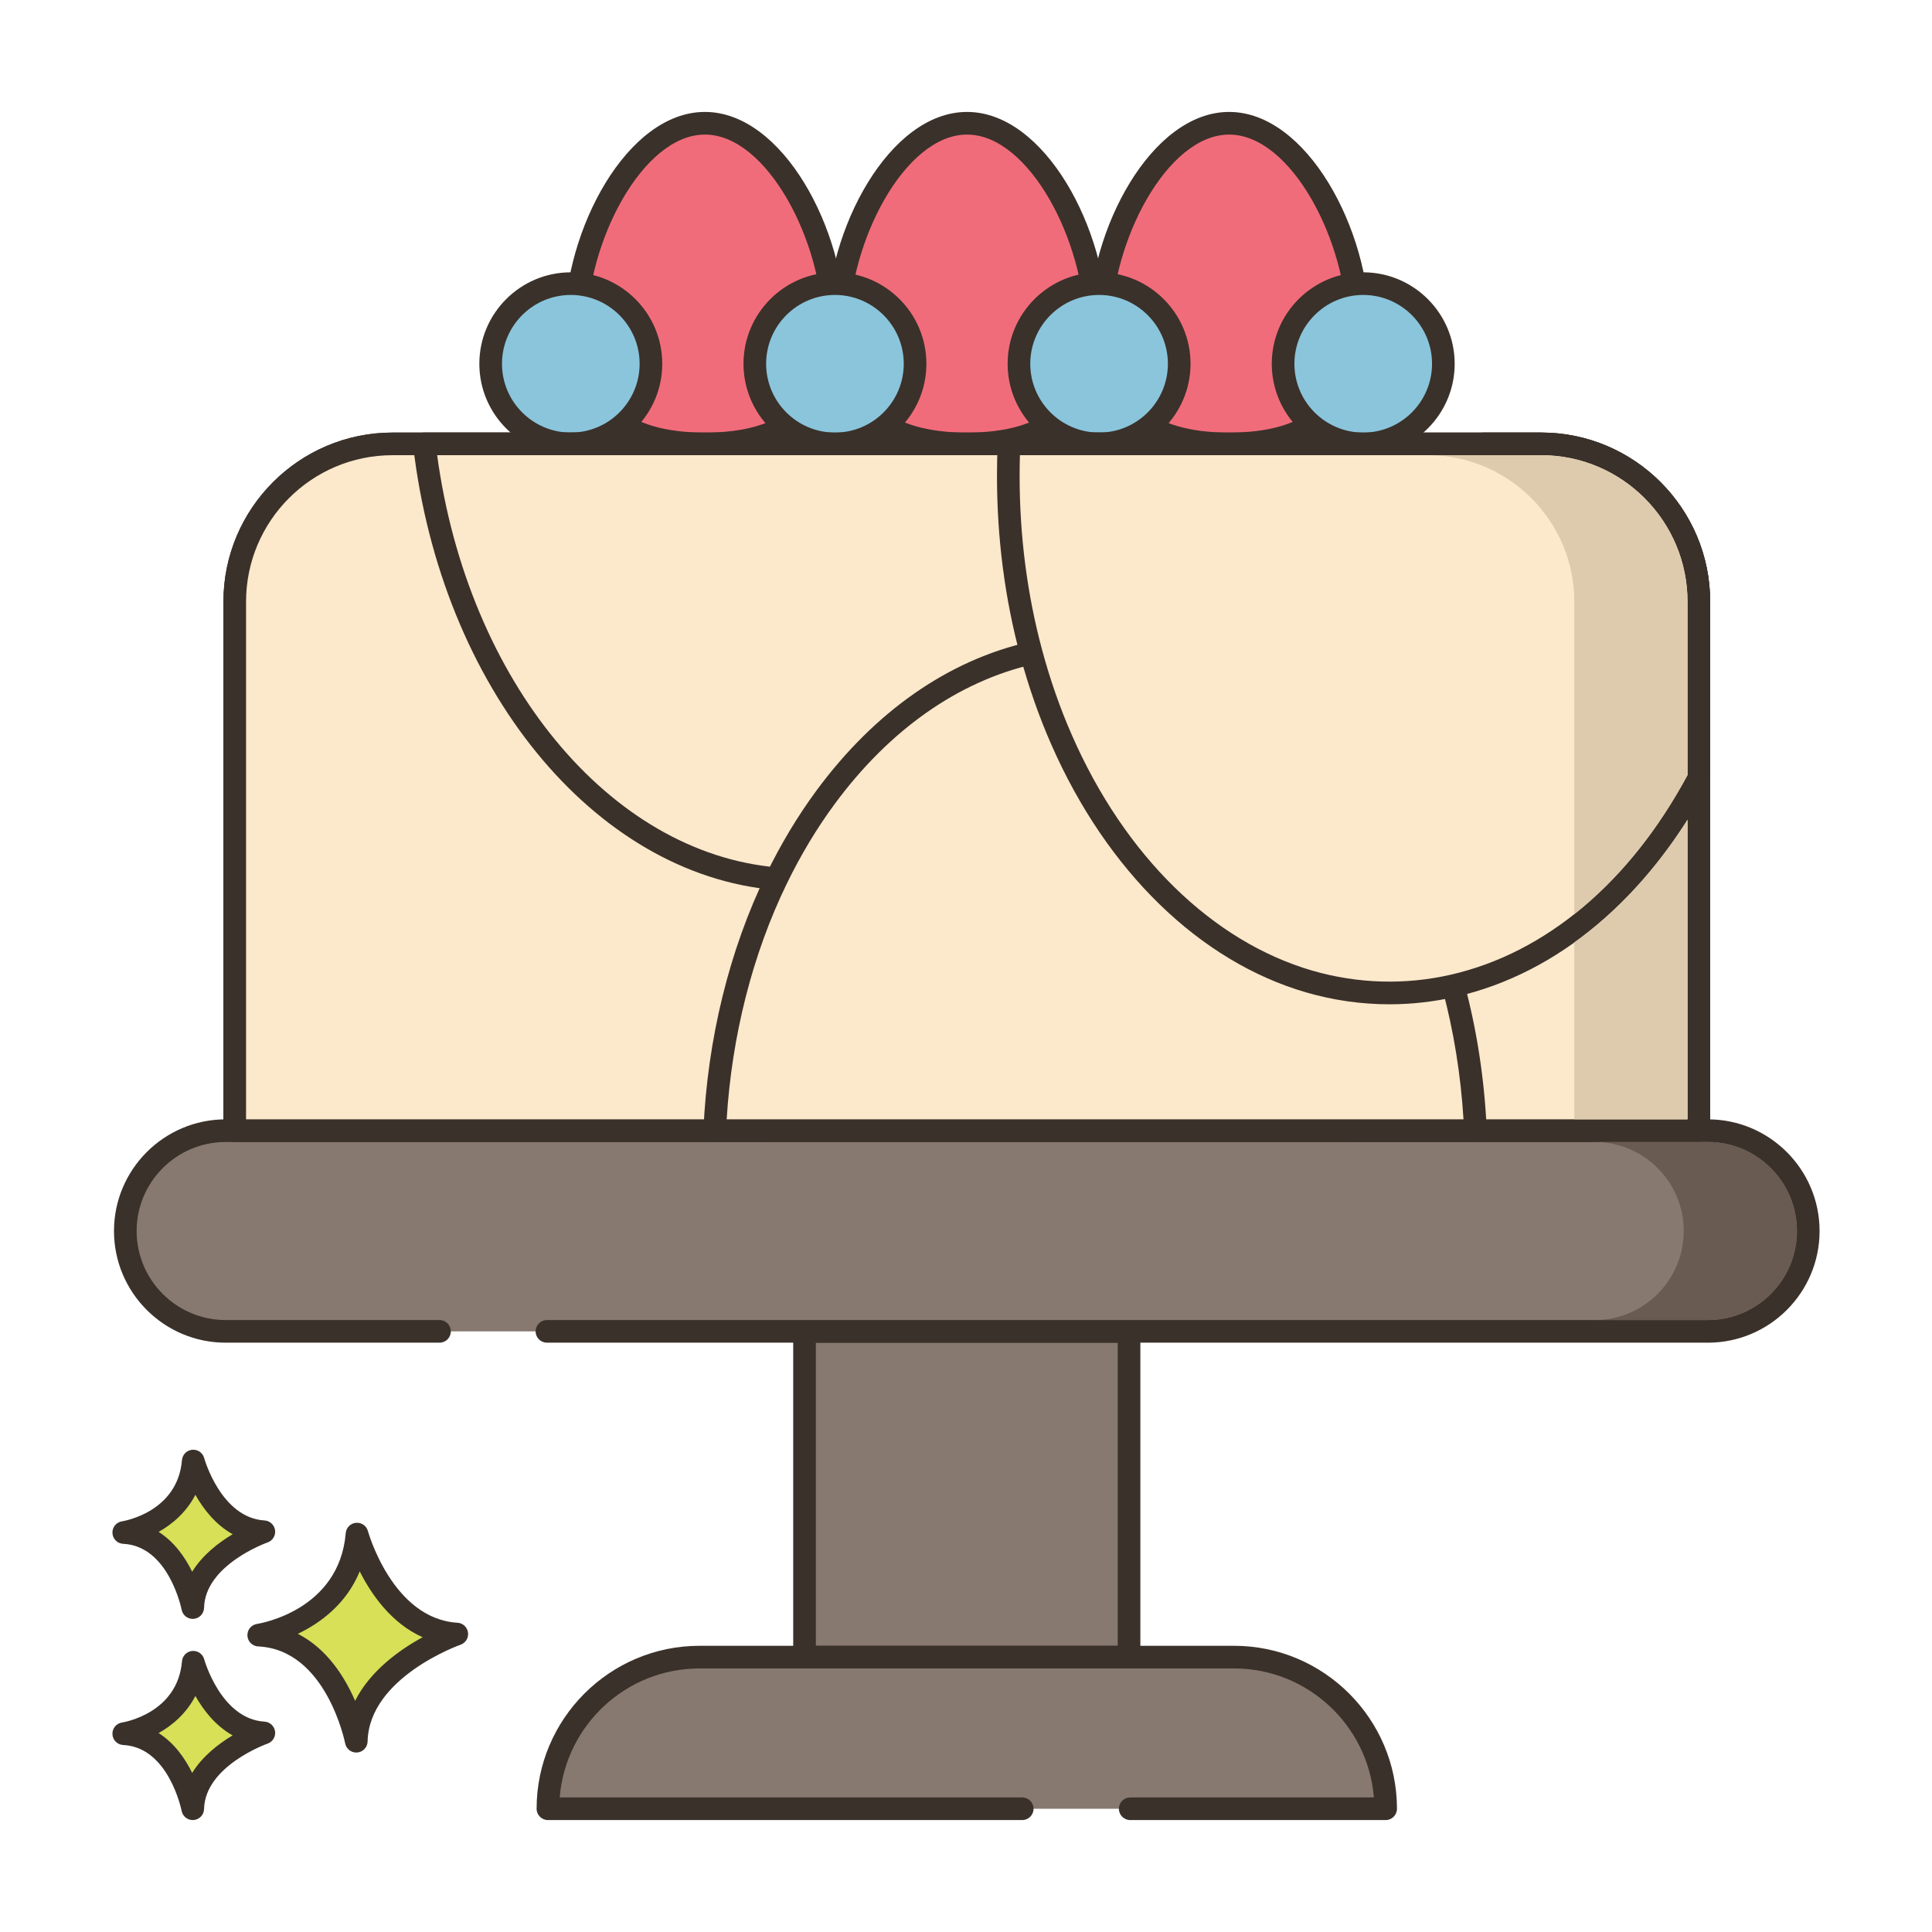 <svg id="Layer_1" enable-background="new 0 0 256 256" height="512" viewBox="0 0 256 256" width="512" xmlns="http://www.w3.org/2000/svg"><g><g><g><path d="m47.307 203.273c-.974 11.564-13.025 13.39-13.025 13.39 10.347.487 12.925 14.059 12.925 14.059.221-9.677 13.321-14.202 13.321-14.202-9.813-.588-13.221-13.247-13.221-13.247z" fill="#d7e057"/></g></g><g><g><path d="m60.618 215.022c-8.605-.515-11.832-12.024-11.864-12.141-.19-.702-.849-1.16-1.583-1.102-.725.066-1.298.642-1.359 1.367-.86 10.215-11.314 11.964-11.754 12.033-.763.115-1.313.79-1.273 1.561.04.77.657 1.384 1.428 1.421 9.028.425 11.498 12.718 11.522 12.842.137.711.759 1.217 1.472 1.217.042 0 .084-.002.126-.005.764-.064 1.357-.693 1.375-1.459.194-8.508 12.191-12.777 12.312-12.819.675-.235 1.092-.914.994-1.622-.099-.709-.682-1.25-1.396-1.293zm-13.566 10.346c-1.357-3.13-3.709-6.907-7.587-8.877 2.931-1.405 6.409-3.913 8.202-8.272 1.551 3.071 4.2 6.88 8.334 8.722-3.007 1.64-6.922 4.405-8.949 8.427z" fill="#3a312a"/></g></g><g><g><path d="m25.608 220.254c-.689 8.179-9.213 9.47-9.213 9.47 7.318.344 9.142 9.944 9.142 9.944.156-6.844 9.422-10.046 9.422-10.046-6.94-.414-9.351-9.368-9.351-9.368z" fill="#d7e057"/></g></g><g><g><path d="m35.05 228.126c-5.767-.345-7.973-8.186-7.994-8.265-.191-.702-.857-1.163-1.582-1.102-.726.065-1.299.642-1.36 1.368-.579 6.871-7.646 8.067-7.942 8.114-.763.115-1.314.79-1.273 1.561.04.77.657 1.384 1.428 1.421 6.035.284 7.723 8.644 7.739 8.725.135.713.759 1.22 1.472 1.22.042 0 .083-.001.125-.005.765-.064 1.358-.694 1.376-1.461.13-5.709 8.332-8.634 8.413-8.662.677-.234 1.094-.913.996-1.622-.099-.708-.684-1.249-1.398-1.292zm-9.585 6.794c-.924-1.885-2.34-3.947-4.447-5.28 1.856-1.041 3.697-2.63 4.871-4.916 1.057 1.874 2.655 3.954 4.941 5.224-1.85 1.101-3.989 2.741-5.365 4.972z" fill="#3a312a"/></g></g><g><g><path d="m25.608 193.596c-.689 8.179-9.213 9.471-9.213 9.471 7.318.344 9.142 9.944 9.142 9.944.156-6.844 9.422-10.045 9.422-10.045-6.94-.416-9.351-9.37-9.351-9.37z" fill="#d7e057"/></g></g><g><g><path d="m35.05 201.468c-5.767-.345-7.973-8.186-7.994-8.265-.191-.702-.857-1.165-1.582-1.102-.726.065-1.299.642-1.36 1.368-.579 6.871-7.646 8.067-7.942 8.114-.763.115-1.314.79-1.273 1.561.04.77.657 1.384 1.428 1.421 6.035.284 7.723 8.644 7.739 8.726.135.713.759 1.22 1.472 1.22.042 0 .083-.001.125-.005.765-.063 1.358-.694 1.376-1.461.13-5.709 8.332-8.634 8.413-8.662.676-.234 1.094-.913.996-1.622-.099-.708-.684-1.25-1.398-1.293zm-9.585 6.795c-.924-1.885-2.34-3.947-4.447-5.28 1.856-1.041 3.697-2.63 4.871-4.916 1.057 1.874 2.655 3.954 4.941 5.224-1.85 1.101-3.989 2.74-5.365 4.972z" fill="#3a312a"/></g></g><g><g><path d="m204.202 58.82h-152.195c-11.544 0-20.903 9.358-20.903 20.903v70.097h194v-70.097c0-11.545-9.358-20.903-20.902-20.903z" fill="#fce8cb"/></g></g><g><g><path d="m204.202 57.32h-152.195c-12.353 0-22.403 10.05-22.403 22.403v70.097c0 .829.671 1.5 1.5 1.5h194c.829 0 1.5-.671 1.5-1.5v-70.097c0-12.353-10.049-22.403-22.402-22.403zm19.402 91h-191v-68.597c0-10.699 8.704-19.403 19.403-19.403h152.194c10.699 0 19.403 8.704 19.403 19.403z" fill="#3a312a"/></g></g><g><g><path d="m106.604 176.415h43v43.16h-43z" fill="#87796f"/></g></g><g><g><path d="m149.604 174.915h-43c-.829 0-1.5.671-1.5 1.5v43.16c0 .829.671 1.5 1.5 1.5h43c.829 0 1.5-.671 1.5-1.5v-43.16c0-.828-.671-1.5-1.5-1.5zm-1.5 43.161h-40v-40.16h40z" fill="#3a312a"/></g></g><g><g><path d="m163.512 219.576h-70.815c-11.097 0-20.093 8.996-20.093 20.093h111c0-11.097-8.995-20.093-20.092-20.093z" fill="#87796f"/></g></g><g><g><path d="m163.512 218.076h-70.815c-11.906 0-21.593 9.687-21.593 21.593 0 .829.671 1.5 1.5 1.5h62.846c.829 0 1.5-.671 1.5-1.5s-.671-1.5-1.5-1.5h-61.285c.766-9.553 8.786-17.093 18.533-17.093h70.814c9.747 0 17.767 7.54 18.533 17.093h-32.285c-.829 0-1.5.671-1.5 1.5s.671 1.5 1.5 1.5h33.845c.829 0 1.5-.671 1.5-1.5-.001-11.907-9.687-21.593-21.593-21.593z" fill="#3a312a"/></g></g><g><g><path d="m93.402 16.331c-9.448 0-17.107 15.173-17.107 26.994s7.659 15.494 17.107 15.494 17.107-3.673 17.107-15.494c.001-11.82-7.659-26.994-17.107-26.994z" fill="#f16c7a"/></g></g><g><g><path d="m93.402 14.832c-10.307 0-18.607 15.588-18.607 28.494 0 11.118 6.435 16.994 18.607 16.994 12.173 0 18.607-5.876 18.607-16.994.001-12.907-8.3-28.494-18.607-28.494zm0 42.488c-10.502 0-15.607-4.578-15.607-13.994 0-11.238 7.349-25.494 15.607-25.494 8.259 0 15.607 14.256 15.607 25.494.001 9.416-5.105 13.994-15.607 13.994z" fill="#3a312a"/></g></g><g><g><path d="m128.134 16.331c-9.448 0-17.107 15.173-17.107 26.994s7.659 15.494 17.107 15.494 17.107-3.673 17.107-15.494c.001-11.82-7.659-26.994-17.107-26.994z" fill="#f16c7a"/></g></g><g><g><path d="m128.134 14.832c-10.307 0-18.607 15.588-18.607 28.494 0 11.118 6.434 16.994 18.607 16.994s18.607-5.876 18.607-16.994c.001-12.907-8.3-28.494-18.607-28.494zm0 42.488c-10.502 0-15.607-4.578-15.607-13.994 0-11.238 7.348-25.494 15.607-25.494s15.607 14.256 15.607 25.494c.001 9.416-5.105 13.994-15.607 13.994z" fill="#3a312a"/></g></g><g><g><path d="m162.866 16.331c-9.448 0-17.107 15.173-17.107 26.994s7.659 15.494 17.107 15.494 17.107-3.673 17.107-15.494c.001-11.82-7.659-26.994-17.107-26.994z" fill="#f16c7a"/></g></g><g><g><path d="m162.866 14.832c-10.307 0-18.607 15.588-18.607 28.494 0 11.118 6.434 16.994 18.607 16.994s18.607-5.876 18.607-16.994c.001-12.907-8.3-28.494-18.607-28.494zm0 42.488c-10.502 0-15.607-4.578-15.607-13.994 0-11.238 7.348-25.494 15.607-25.494s15.607 14.256 15.607 25.494c.001 9.416-5.105 13.994-15.607 13.994z" fill="#3a312a"/></g></g><g><g><circle cx="75.634" cy="48.202" fill="#8ac5dc" r="10.618"/></g></g><g><g><path d="m75.634 36.083c-6.682 0-12.118 5.437-12.118 12.119s5.436 12.118 12.118 12.118 12.118-5.436 12.118-12.118-5.436-12.119-12.118-12.119zm0 21.237c-5.028 0-9.118-4.09-9.118-9.118s4.09-9.119 9.118-9.119 9.118 4.091 9.118 9.119c0 5.027-4.09 9.118-9.118 9.118z" fill="#3a312a"/></g></g><g><g><circle cx="110.634" cy="48.202" fill="#8ac5dc" r="10.618"/></g></g><g><g><path d="m110.634 36.083c-6.682 0-12.118 5.437-12.118 12.119s5.436 12.118 12.118 12.118 12.118-5.436 12.118-12.118-5.436-12.119-12.118-12.119zm0 21.237c-5.028 0-9.118-4.09-9.118-9.118s4.09-9.119 9.118-9.119 9.118 4.091 9.118 9.119c0 5.027-4.09 9.118-9.118 9.118z" fill="#3a312a"/></g></g><g><g><circle cx="145.634" cy="48.202" fill="#8ac5dc" r="10.618"/></g></g><g><g><path d="m145.634 36.083c-6.682 0-12.118 5.437-12.118 12.119s5.436 12.118 12.118 12.118 12.118-5.436 12.118-12.118-5.436-12.119-12.118-12.119zm0 21.237c-5.028 0-9.118-4.09-9.118-9.118s4.09-9.119 9.118-9.119 9.118 4.091 9.118 9.119c0 5.027-4.09 9.118-9.118 9.118z" fill="#3a312a"/></g></g><g><g><circle cx="180.634" cy="48.202" fill="#8ac5dc" r="10.618"/></g></g><g><g><path d="m180.634 36.083c-6.682 0-12.118 5.437-12.118 12.119s5.436 12.118 12.118 12.118 12.118-5.436 12.118-12.118-5.436-12.119-12.118-12.119zm0 21.237c-5.028 0-9.118-4.09-9.118-9.118s4.09-9.119 9.118-9.119 9.118 4.091 9.118 9.119c0 5.027-4.09 9.118-9.118 9.118z" fill="#3a312a"/></g></g><g><g><path d="m226.308 149.82h-196.407c-7.343 0-13.296 5.953-13.296 13.296s5.953 13.296 13.296 13.296h196.407c7.343 0 13.296-5.953 13.296-13.296s-5.953-13.296-13.296-13.296z" fill="#87796f"/></g></g><g><g><path d="m226.308 148.32h-196.407c-8.159 0-14.796 6.638-14.796 14.796 0 8.159 6.638 14.796 14.796 14.796h28.337c.829 0 1.5-.671 1.5-1.5s-.671-1.5-1.5-1.5h-28.337c-6.504 0-11.796-5.292-11.796-11.796s5.292-11.796 11.796-11.796h196.407c6.504 0 11.796 5.292 11.796 11.796s-5.292 11.796-11.796 11.796h-153.836c-.829 0-1.5.671-1.5 1.5s.671 1.5 1.5 1.5h153.836c8.159 0 14.796-6.638 14.796-14.796s-6.637-14.796-14.796-14.796z" fill="#3a312a"/></g></g><g><g><path d="m109.384 105.656c-1.29-18.88-8.24-35.55-18.53-46.84h-38.85c-11.54 0-20.9 9.36-20.9 20.91v70.09h70.15c4.73-9.69 7.68-21.1 8.24-33.4.08-1.44.11-2.88.11-4.34 0-2.17-.07-4.31-.22-6.42z" fill="#fce8cb"/></g></g><g><g><path d="m110.881 105.554c-1.286-18.817-8.004-35.774-18.918-47.748-.284-.312-.687-.49-1.108-.49h-38.85c-12.352 0-22.4 10.053-22.4 22.41v70.09c0 .829.671 1.5 1.5 1.5h70.15c.573 0 1.097-.327 1.348-.842 4.937-10.115 7.838-21.869 8.39-33.976.076-1.366.112-2.812.112-4.423-.001-2.245-.076-4.441-.224-6.521zm-2.885 10.793c-.518 11.38-3.172 22.411-7.686 31.969h-67.706v-68.59c0-10.703 8.703-19.41 19.4-19.41h38.182c10.055 11.3 16.497 27.818 17.702 45.446.144 2.015.216 4.139.216 6.313 0 1.555-.035 2.948-.108 4.272z" fill="#3a312a"/></g></g><g><g><path d="m56.224 58.816c3.64 31.33 22.93 55.61 46.68 57.62 1.06.09 2.12.14 3.2.14 1.14 0 2.27-.05 3.39-.16 12.03-1.08 22.91-7.87 31.17-18.39 2.88-3.68 5.45-7.81 7.64-12.31 3.87-7.96 6.54-17.08 7.68-26.9z" fill="#fce8cb"/></g></g><g><g><path d="m157.104 57.818c-.285-.32-.692-.503-1.12-.503h-99.76c-.428 0-.835.183-1.12.503-.285.319-.419.746-.37 1.171 3.73 32.113 23.936 56.901 48.042 58.941 1.149.098 2.238.146 3.328.146 1.22 0 2.41-.056 3.524-.166 12.023-1.079 23.464-7.812 32.217-18.959 2.958-3.78 5.586-8.012 7.808-12.579 4.046-8.323 6.677-17.536 7.82-27.383.051-.425-.084-.851-.369-1.171zm-10.148 27.241c-2.13 4.376-4.645 8.428-7.471 12.041-8.235 10.488-18.934 16.818-30.137 17.823-1.952.192-4.062.21-6.317.018-22.278-1.885-41.053-24.741-45.106-54.625h96.359c-1.197 8.881-3.66 17.197-7.328 24.743z" fill="#3a312a"/></g></g><g><g><path d="m204.204 58.816h-7.67c-10.58 8.89-18.56 22.95-22.02 39.57-1.25 5.94-1.91 12.21-1.91 18.69 0 4.44.31 8.78.91 12.99.99 7.02 2.77 13.67 5.22 19.75h46.37v-70.09c0-11.55-9.36-20.91-20.9-20.91z" fill="#fce8cb"/></g></g><g><g><path d="m204.205 57.316h-7.67c-.353 0-.695.125-.965.352-11.028 9.266-19.027 23.619-22.523 40.409-1.289 6.125-1.942 12.517-1.942 18.999 0 4.454.311 8.895.925 13.2.995 7.056 2.783 13.819 5.314 20.101.229.568.779.939 1.391.939h46.37c.829 0 1.5-.671 1.5-1.5v-70.09c-.001-12.357-10.049-22.41-22.4-22.41zm19.399 91h-43.85c-2.245-5.79-3.843-11.995-4.755-18.462-.594-4.167-.895-8.466-.895-12.778 0-6.275.632-12.459 1.879-18.384 3.315-15.925 10.8-29.529 21.103-38.375h7.119c10.697 0 19.4 8.707 19.4 19.41v68.589z" fill="#3a312a"/></g></g><g><g><path d="m192.564 130.616c-3.51-13.06-9.86-24.26-18.05-32.23-7.47-7.27-16.47-11.85-26.21-12.67-1.06-.09-2.12-.14-3.2-.14-2.88 0-5.71.33-8.46.96-10.56 2.41-20.01 9.28-27.26 19.12-2.42 3.28-4.59 6.89-6.48 10.78-4.71 9.69-7.65 21.09-8.2 33.38h100.8c-.3-6.71-1.31-13.16-2.94-19.2z" fill="#fce8cb"/></g></g><g><g><path d="m194.013 130.227c-3.561-13.252-9.942-24.634-18.452-32.916-7.952-7.738-17.334-12.265-27.13-13.089-1.155-.098-2.243-.146-3.327-.146-2.945 0-5.904.336-8.794.997-10.715 2.445-20.443 9.255-28.133 19.692-2.468 3.345-4.696 7.05-6.622 11.015-4.921 10.124-7.808 21.871-8.349 33.969-.018.409.131.808.414 1.104s.674.463 1.084.463h100.8c.41 0 .801-.167 1.084-.463s.433-.694.414-1.104c-.299-6.714-1.305-13.283-2.989-19.522zm-97.726 18.089c.692-11.137 3.436-21.902 7.967-31.225 1.847-3.8 3.979-7.348 6.338-10.546 7.258-9.851 16.382-16.264 26.388-18.548 2.671-.612 5.405-.922 8.125-.922.998 0 2.003.044 3.074.135 9.097.766 17.842 5.002 25.29 12.25 8.123 7.906 14.226 18.813 17.647 31.545 1.496 5.544 2.438 11.36 2.806 17.31h-97.635z" fill="#3a312a"/></g></g><g><g><path d="m204.204 58.816h-70.5c-.07 1.41-.1 2.83-.1 4.26 0 8.24 1.07 16.15 3.04 23.46 1.08 4.02 2.43 7.87 4.02 11.49 7.07 16.14 18.89 28 32.85 32.04 3.42.99 6.96 1.51 10.59 1.51 2.88 0 5.71-.33 8.46-.96 13.36-3.05 24.94-13.23 32.54-27.54v-23.35c0-11.55-9.36-20.91-20.9-20.91z" fill="#fce8cb"/></g></g><g><g><path d="m204.205 57.316h-70.5c-.799 0-1.458.627-1.498 1.425-.069 1.375-.102 2.793-.102 4.334 0 8.214 1.04 16.239 3.091 23.849 1.093 4.069 2.471 8.007 4.095 11.703 7.363 16.808 19.685 28.792 33.807 32.879 3.597 1.041 7.3 1.569 11.007 1.569 2.945 0 5.904-.336 8.794-.998 13.577-3.1 25.485-13.149 33.531-28.299.115-.217.175-.458.175-.704v-23.35c-.001-12.355-10.049-22.408-22.4-22.408zm19.399 45.384c-7.626 14.185-18.757 23.573-31.375 26.454-6.034 1.382-12.33 1.198-18.298-.529-13.264-3.839-24.889-15.211-31.894-31.203-1.563-3.559-2.891-7.353-3.945-11.277-1.983-7.357-2.988-15.119-2.988-23.07 0-.964.014-1.877.041-2.76h69.059c10.697 0 19.4 8.707 19.4 19.41z" fill="#3a312a"/></g></g><g><g><path d="m226.304 151.316h-15c6.51 0 11.8 5.3 11.8 11.8s-5.29 11.8-11.8 11.8h15c6.51 0 11.8-5.3 11.8-11.8s-5.29-11.8-11.8-11.8z" fill="#695b51"/></g></g><g><g><path d="m208.604 124.876v23.44h15v-39.7c-4.25 6.7-9.33 12.19-15 16.26z" fill="#decaad"/></g></g><g><g><path d="m204.204 60.316h-15c10.7 0 19.4 8.71 19.4 19.41v41.4c5.8-4.58 10.9-10.81 15-18.43v-22.97c0-10.7-8.7-19.41-19.4-19.41z" fill="#decaad"/></g></g></g></svg>